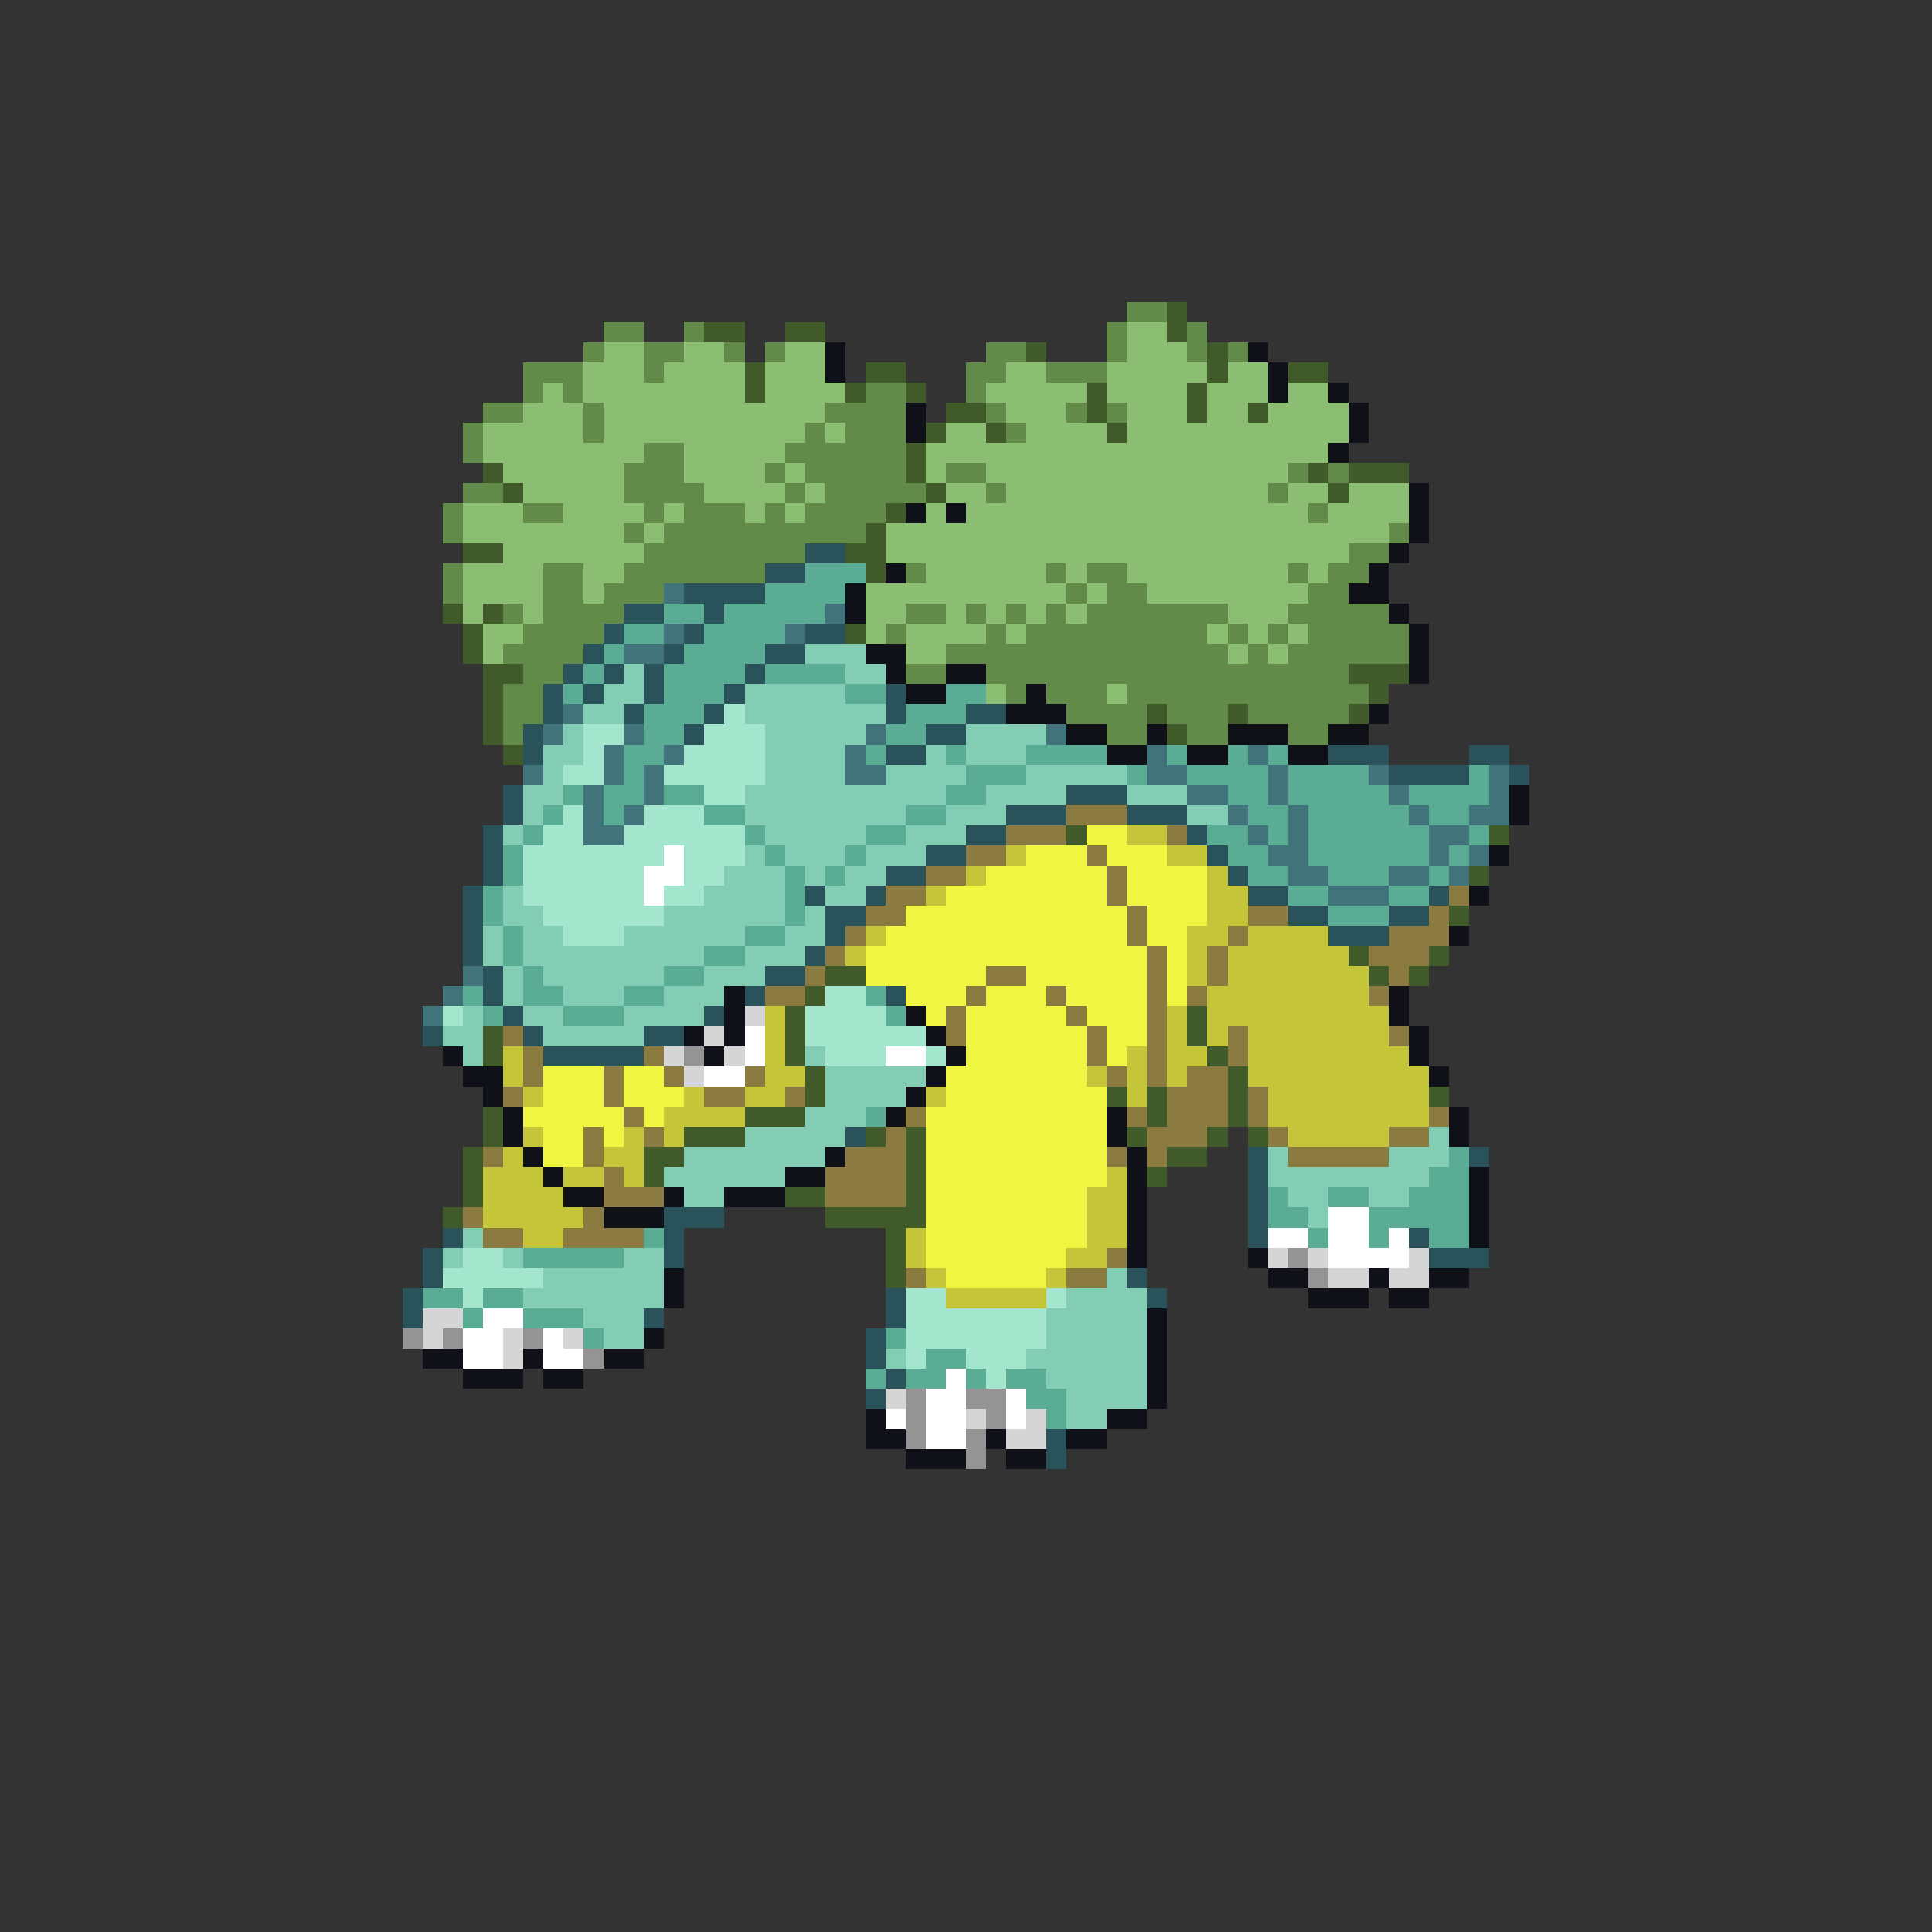 <svg xmlns="http://www.w3.org/2000/svg" viewBox="0 -0.5 96 96" shape-rendering="crispEdges">
<rect x="0" y="-0.5" width="96" height="96" fill="#333333" stroke="none"/>
<path stroke="#628b4a" d="M56 15h2M30 16h2M34 16h1M55 16h1M59 16h1M29 17h1M32 17h2M36 17h1M38 17h1M49 17h2M55 17h1M59 17h1M61 17h1M26 18h3M32 18h1M48 18h2M52 18h3M26 19h1M28 19h1M43 19h2M48 19h1M24 20h2M29 20h1M41 20h4M49 20h1M53 20h1M55 20h1M23 21h1M29 21h1M40 21h1M42 21h3M50 21h1M23 22h1M32 22h2M39 22h6M31 23h3M38 23h1M40 23h5M47 23h2M64 23h1M66 23h1M23 24h2M31 24h4M39 24h1M41 24h5M49 24h1M63 24h1M22 25h1M26 25h2M32 25h1M34 25h3M38 25h1M40 25h4M65 25h1M22 26h1M31 26h1M33 26h10M69 26h1M32 27h8M67 27h2M22 28h1M27 28h2M31 28h7M45 28h1M52 28h1M54 28h2M64 28h1M66 28h2M22 29h1M27 29h2M30 29h3M53 29h1M55 29h2M65 29h2M25 30h1M27 30h4M45 30h2M48 30h1M50 30h1M52 30h1M54 30h7M64 30h5M26 31h4M44 31h1M49 31h1M51 31h9M61 31h1M63 31h1M65 31h5M25 32h4M47 32h14M62 32h1M64 32h6M26 33h2M45 33h2M49 33h18M25 34h2M50 34h1M52 34h3M56 34h12M25 35h2M53 35h4M58 35h3M62 35h5M25 36h1M55 36h2M59 36h2M64 36h2" />
<path stroke="#415a29" d="M58 15h1M35 16h2M39 16h2M58 16h1M51 17h1M60 17h1M37 18h1M43 18h2M60 18h1M64 18h2M37 19h1M42 19h1M45 19h1M54 19h1M59 19h1M47 20h2M54 20h1M59 20h1M62 20h1M46 21h1M49 21h1M55 21h1M45 22h1M24 23h1M45 23h1M65 23h1M67 23h3M25 24h1M46 24h1M66 24h1M44 25h1M43 26h1M23 27h2M42 27h2M43 28h1M22 30h1M24 30h1M23 31h1M42 31h1M23 32h1M24 33h2M67 33h3M24 34h1M68 34h1M24 35h1M57 35h1M61 35h1M67 35h1M24 36h1M58 36h1M25 37h1M53 41h1M74 41h1M73 43h1M72 45h1M67 47h1M71 47h1M41 48h2M68 48h1M70 48h1M40 49h1M39 50h1M59 50h1M24 51h1M39 51h1M59 51h1M24 52h1M39 52h1M60 52h1M40 53h1M61 53h1M40 54h1M55 54h1M57 54h1M61 54h1M71 54h1M24 55h1M37 55h3M57 55h1M61 55h1M24 56h1M34 56h3M43 56h1M45 56h1M56 56h1M60 56h1M62 56h1M23 57h1M32 57h2M45 57h1M58 57h2M23 58h1M32 58h1M45 58h1M57 58h1M23 59h1M39 59h2M45 59h1M22 60h1M41 60h5M44 61h1M44 62h1M44 63h1" />
<path stroke="#8bbd73" d="M56 16h2M30 17h2M34 17h2M39 17h2M56 17h3M29 18h3M33 18h4M38 18h3M50 18h2M55 18h5M61 18h2M27 19h1M29 19h8M38 19h4M49 19h5M55 19h4M60 19h3M64 19h2M26 20h3M30 20h11M50 20h3M56 20h3M60 20h2M63 20h4M24 21h5M30 21h10M41 21h1M47 21h2M51 21h4M56 21h11M24 22h8M34 22h5M46 22h20M25 23h6M34 23h4M39 23h1M46 23h1M49 23h15M26 24h5M35 24h4M40 24h1M47 24h2M50 24h13M64 24h2M67 24h3M23 25h3M28 25h4M33 25h1M37 25h1M39 25h1M46 25h1M48 25h17M66 25h4M23 26h8M32 26h1M44 26h25M25 27h7M44 27h23M23 28h4M29 28h2M46 28h6M53 28h1M56 28h8M65 28h1M23 29h4M29 29h1M43 29h10M54 29h1M57 29h8M23 30h1M26 30h1M43 30h2M47 30h1M49 30h1M51 30h1M53 30h1M61 30h3M24 31h2M43 31h1M45 31h4M50 31h1M60 31h1M62 31h1M64 31h1M24 32h1M45 32h2M61 32h1M63 32h1M49 34h1M55 34h1" />
<path stroke="#101018" d="M41 17h1M62 17h1M41 18h1M63 18h1M63 19h1M66 19h1M45 20h1M67 20h1M45 21h1M67 21h1M66 22h1M70 24h1M45 25h1M47 25h1M70 25h1M70 26h1M69 27h1M44 28h1M68 28h1M42 29h1M67 29h2M42 30h1M69 30h1M70 31h1M43 32h2M70 32h1M44 33h1M47 33h2M70 33h1M45 34h2M51 34h1M50 35h3M68 35h1M53 36h2M57 36h1M61 36h3M66 36h2M55 37h2M59 37h2M64 37h2M75 39h1M75 40h1M74 42h1M73 44h1M72 46h1M36 49h1M69 49h1M36 50h1M45 50h1M69 50h1M34 51h1M36 51h1M46 51h1M70 51h1M22 52h1M35 52h1M47 52h1M70 52h1M23 53h2M46 53h1M71 53h1M24 54h1M45 54h1M25 55h1M44 55h1M55 55h1M72 55h1M25 56h1M55 56h1M72 56h1M26 57h1M41 57h1M56 57h1M27 58h1M39 58h2M56 58h1M73 58h1M28 59h2M33 59h1M36 59h3M56 59h1M73 59h1M30 60h3M56 60h1M73 60h1M56 61h1M73 61h1M56 62h1M62 62h1M33 63h1M63 63h2M68 63h1M71 63h2M33 64h1M65 64h3M69 64h2M57 65h1M32 66h1M57 66h1M21 67h2M26 67h1M30 67h2M57 67h1M23 68h3M27 68h2M57 68h1M57 69h1M43 70h1M55 70h2M43 71h2M49 71h1M53 71h2M45 72h3M50 72h2" />
<path stroke="#29525a" d="M40 27h2M38 28h2M34 29h4M31 30h2M35 30h1M30 31h1M34 31h1M40 31h2M29 32h1M33 32h1M38 32h2M28 33h1M30 33h1M32 33h1M37 33h1M27 34h1M29 34h1M32 34h1M36 34h1M44 34h1M27 35h1M31 35h1M35 35h1M44 35h1M48 35h2M26 36h1M34 36h1M46 36h2M26 37h1M44 37h2M66 37h3M73 37h2M69 38h4M75 38h1M25 39h1M53 39h3M25 40h1M50 40h3M56 40h3M24 41h1M48 41h2M59 41h1M24 42h1M46 42h2M60 42h1M24 43h1M44 43h2M61 43h1M23 44h1M40 44h1M43 44h1M62 44h2M71 44h1M23 45h1M41 45h2M64 45h2M69 45h2M23 46h1M41 46h1M66 46h3M23 47h1M40 47h1M24 48h1M38 48h2M24 49h1M37 49h1M44 49h1M25 50h1M35 50h1M21 51h1M26 51h1M32 51h2M27 52h5M42 56h1M62 57h1M73 57h1M62 58h1M62 59h1M33 60h3M62 60h1M22 61h1M33 61h1M62 61h1M70 61h1M21 62h1M33 62h1M71 62h3M21 63h1M56 63h1M20 64h1M44 64h1M57 64h1M20 65h1M32 65h1M44 65h1M43 66h1M43 67h1M44 68h1M43 69h1M52 71h1M52 72h1" />
<path stroke="#5aac94" d="M40 28h3M38 29h4M33 30h2M36 30h5M31 31h2M35 31h4M30 32h1M34 32h4M29 33h1M33 33h4M38 33h4M28 34h1M33 34h3M42 34h2M47 34h2M32 35h3M45 35h3M32 36h2M44 36h2M31 37h2M43 37h1M47 37h1M51 37h4M58 37h1M61 37h1M63 37h1M31 38h1M48 38h3M56 38h1M59 38h4M64 38h4M73 38h1M28 39h1M30 39h2M33 39h2M47 39h2M61 39h2M64 39h5M70 39h4M27 40h1M30 40h1M35 40h2M45 40h2M62 40h2M65 40h5M71 40h2M26 41h1M37 41h1M43 41h2M60 41h2M63 41h1M65 41h6M73 41h1M25 42h1M38 42h1M42 42h1M61 42h2M65 42h6M72 42h1M25 43h1M39 43h1M41 43h1M62 43h2M66 43h3M71 43h1M24 44h1M39 44h1M64 44h2M69 44h2M24 45h1M39 45h1M66 45h3M25 46h1M37 46h2M25 47h1M35 47h2M26 48h1M33 48h2M23 49h1M26 49h2M31 49h2M43 49h1M24 50h1M28 50h3M44 50h1M43 55h1M72 57h1M71 58h2M63 59h1M66 59h2M70 59h3M63 60h2M68 60h5M32 61h1M65 61h1M68 61h1M71 61h2M26 62h5M21 64h2M24 64h2M23 65h1M26 65h3M29 66h1M44 66h1M46 67h2M43 68h1M45 68h2M48 68h1M50 68h2M51 69h2M52 70h1" />
<path stroke="#41737b" d="M33 29h1M41 30h1M33 31h1M39 31h1M31 32h2M28 35h1M27 36h1M31 36h1M43 36h1M52 36h1M30 37h1M33 37h1M42 37h1M57 37h1M62 37h1M26 38h1M30 38h1M32 38h1M42 38h2M57 38h2M63 38h1M68 38h1M74 38h1M29 39h1M32 39h1M59 39h2M63 39h1M69 39h1M74 39h1M29 40h1M31 40h1M61 40h1M64 40h1M70 40h1M73 40h2M29 41h2M62 41h1M64 41h1M71 41h2M63 42h2M71 42h1M73 42h1M64 43h2M69 43h2M72 43h1M66 44h3M23 48h1M22 49h1M21 50h1" />
<path stroke="#83cdb4" d="M40 32h3M31 33h1M42 33h2M30 34h2M37 34h5M29 35h2M37 35h7M28 36h1M38 36h5M48 36h4M27 37h2M38 37h4M46 37h1M48 37h3M27 38h1M38 38h4M44 38h4M51 38h5M26 39h2M37 39h10M49 39h4M56 39h3M26 40h1M37 40h8M47 40h3M59 40h2M25 41h1M38 41h5M45 41h3M37 42h1M39 42h3M43 42h3M36 43h3M40 43h1M42 43h2M25 44h1M35 44h4M41 44h2M25 45h2M33 45h6M40 45h1M24 46h1M26 46h2M31 46h6M39 46h2M24 47h1M26 47h9M37 47h3M25 48h1M27 48h6M35 48h3M25 49h1M28 49h3M33 49h3M23 50h1M26 50h2M31 50h4M22 51h2M27 51h5M23 52h1M40 52h1M41 53h5M41 54h4M40 55h3M37 56h5M71 56h1M34 57h7M63 57h1M69 57h3M33 58h6M63 58h8M34 59h2M64 59h2M68 59h2M65 60h1M23 61h1M22 62h1M25 62h1M31 62h2M27 63h6M55 63h1M26 64h7M53 64h4M29 65h3M52 65h5M30 66h2M52 66h5M44 67h1M51 67h6M52 68h5M53 69h4M53 70h2" />
<path stroke="#a4e6cd" d="M36 35h1M29 36h2M35 36h3M29 37h1M34 37h4M28 38h2M33 38h5M35 39h2M28 40h1M32 40h3M27 41h2M31 41h6M26 42h7M34 42h3M26 43h6M34 43h2M26 44h6M33 44h2M27 45h6M28 46h3M41 49h2M22 50h1M40 50h4M40 51h6M41 52h3M46 52h1M23 62h2M22 63h5M23 64h1M45 64h2M52 64h1M45 65h7M45 66h7M45 67h1M48 67h3M49 68h1" />
<path stroke="#8b7b41" d="M53 40h3M50 41h3M58 41h1M48 42h2M54 42h1M46 43h2M55 43h1M44 44h2M55 44h1M72 44h1M43 45h2M56 45h1M62 45h2M71 45h1M42 46h1M56 46h1M61 46h1M69 46h3M41 47h1M57 47h1M60 47h1M68 47h3M40 48h1M49 48h2M57 48h1M60 48h1M69 48h1M38 49h2M48 49h1M52 49h1M57 49h1M59 49h1M68 49h1M47 50h1M53 50h1M57 50h1M25 51h1M47 51h1M54 51h1M57 51h1M61 51h1M69 51h1M26 52h1M32 52h1M54 52h1M57 52h1M61 52h1M26 53h1M30 53h1M33 53h1M37 53h1M55 53h1M57 53h1M59 53h2M25 54h1M30 54h1M35 54h2M39 54h1M58 54h3M62 54h1M31 55h1M45 55h1M56 55h1M58 55h3M62 55h1M71 55h1M29 56h1M32 56h1M44 56h1M57 56h3M63 56h1M69 56h2M24 57h1M29 57h1M42 57h3M55 57h1M57 57h1M64 57h5M30 58h1M41 58h4M30 59h3M41 59h4M23 60h1M29 60h1M24 61h2M28 61h4M55 62h1M45 63h1M53 63h2" />
<path stroke="#eef641" d="M54 41h2M51 42h3M55 42h3M49 43h6M56 43h4M47 44h8M56 44h4M45 45h11M57 45h3M44 46h12M57 46h2M43 47h14M58 47h1M43 48h6M51 48h6M58 48h1M45 49h3M49 49h3M53 49h4M58 49h1M46 50h1M48 50h5M54 50h3M48 51h6M55 51h2M48 52h6M55 52h1M27 53h3M31 53h2M47 53h7M27 54h3M31 54h3M47 54h8M26 55h5M32 55h1M46 55h9M27 56h2M30 56h1M46 56h9M27 57h2M46 57h9M46 58h9M46 59h8M46 60h8M46 61h8M46 62h7M47 63h5" />
<path stroke="#c5c539" d="M56 41h2M50 42h1M58 42h2M48 43h1M60 43h1M46 44h1M60 44h2M60 45h2M43 46h1M59 46h2M62 46h4M42 47h1M59 47h1M61 47h6M59 48h1M61 48h7M60 49h8M38 50h1M58 50h1M60 50h9M38 51h1M58 51h1M60 51h1M62 51h7M25 52h1M38 52h1M56 52h1M58 52h2M62 52h8M25 53h1M38 53h2M54 53h1M56 53h1M58 53h1M62 53h9M26 54h1M34 54h1M37 54h2M46 54h1M56 54h1M63 54h8M33 55h4M63 55h8M26 56h1M31 56h1M33 56h1M64 56h5M25 57h1M30 57h2M24 58h3M28 58h2M31 58h1M55 58h1M24 59h4M54 59h2M24 60h5M54 60h2M26 61h2M45 61h1M54 61h2M45 62h1M53 62h2M46 63h1M52 63h1M47 64h5" />
<path stroke="#ffffff" d="M33 42h1M32 43h2M32 44h1M37 51h1M37 52h1M44 52h2M35 53h2M66 60h2M63 61h2M66 61h2M69 61h1M66 62h4M24 65h2M23 66h2M27 66h1M23 67h2M27 67h2M47 68h1M46 69h2M50 69h1M44 70h1M46 70h2M50 70h1M46 71h2" />
<path stroke="#d5d5d5" d="M37 50h1M35 51h1M33 52h1M36 52h1M34 53h1M63 62h1M65 62h1M70 62h1M66 63h2M69 63h2M21 65h2M21 66h1M25 66h1M28 66h1M25 67h1M44 69h1M48 70h1M51 70h1M50 71h2" />
<path stroke="#949494" d="M34 52h1M64 62h1M65 63h1M20 66h1M22 66h1M26 66h1M29 67h1M45 69h1M48 69h2M45 70h1M49 70h1M45 71h1M48 71h1M48 72h1" />
</svg>